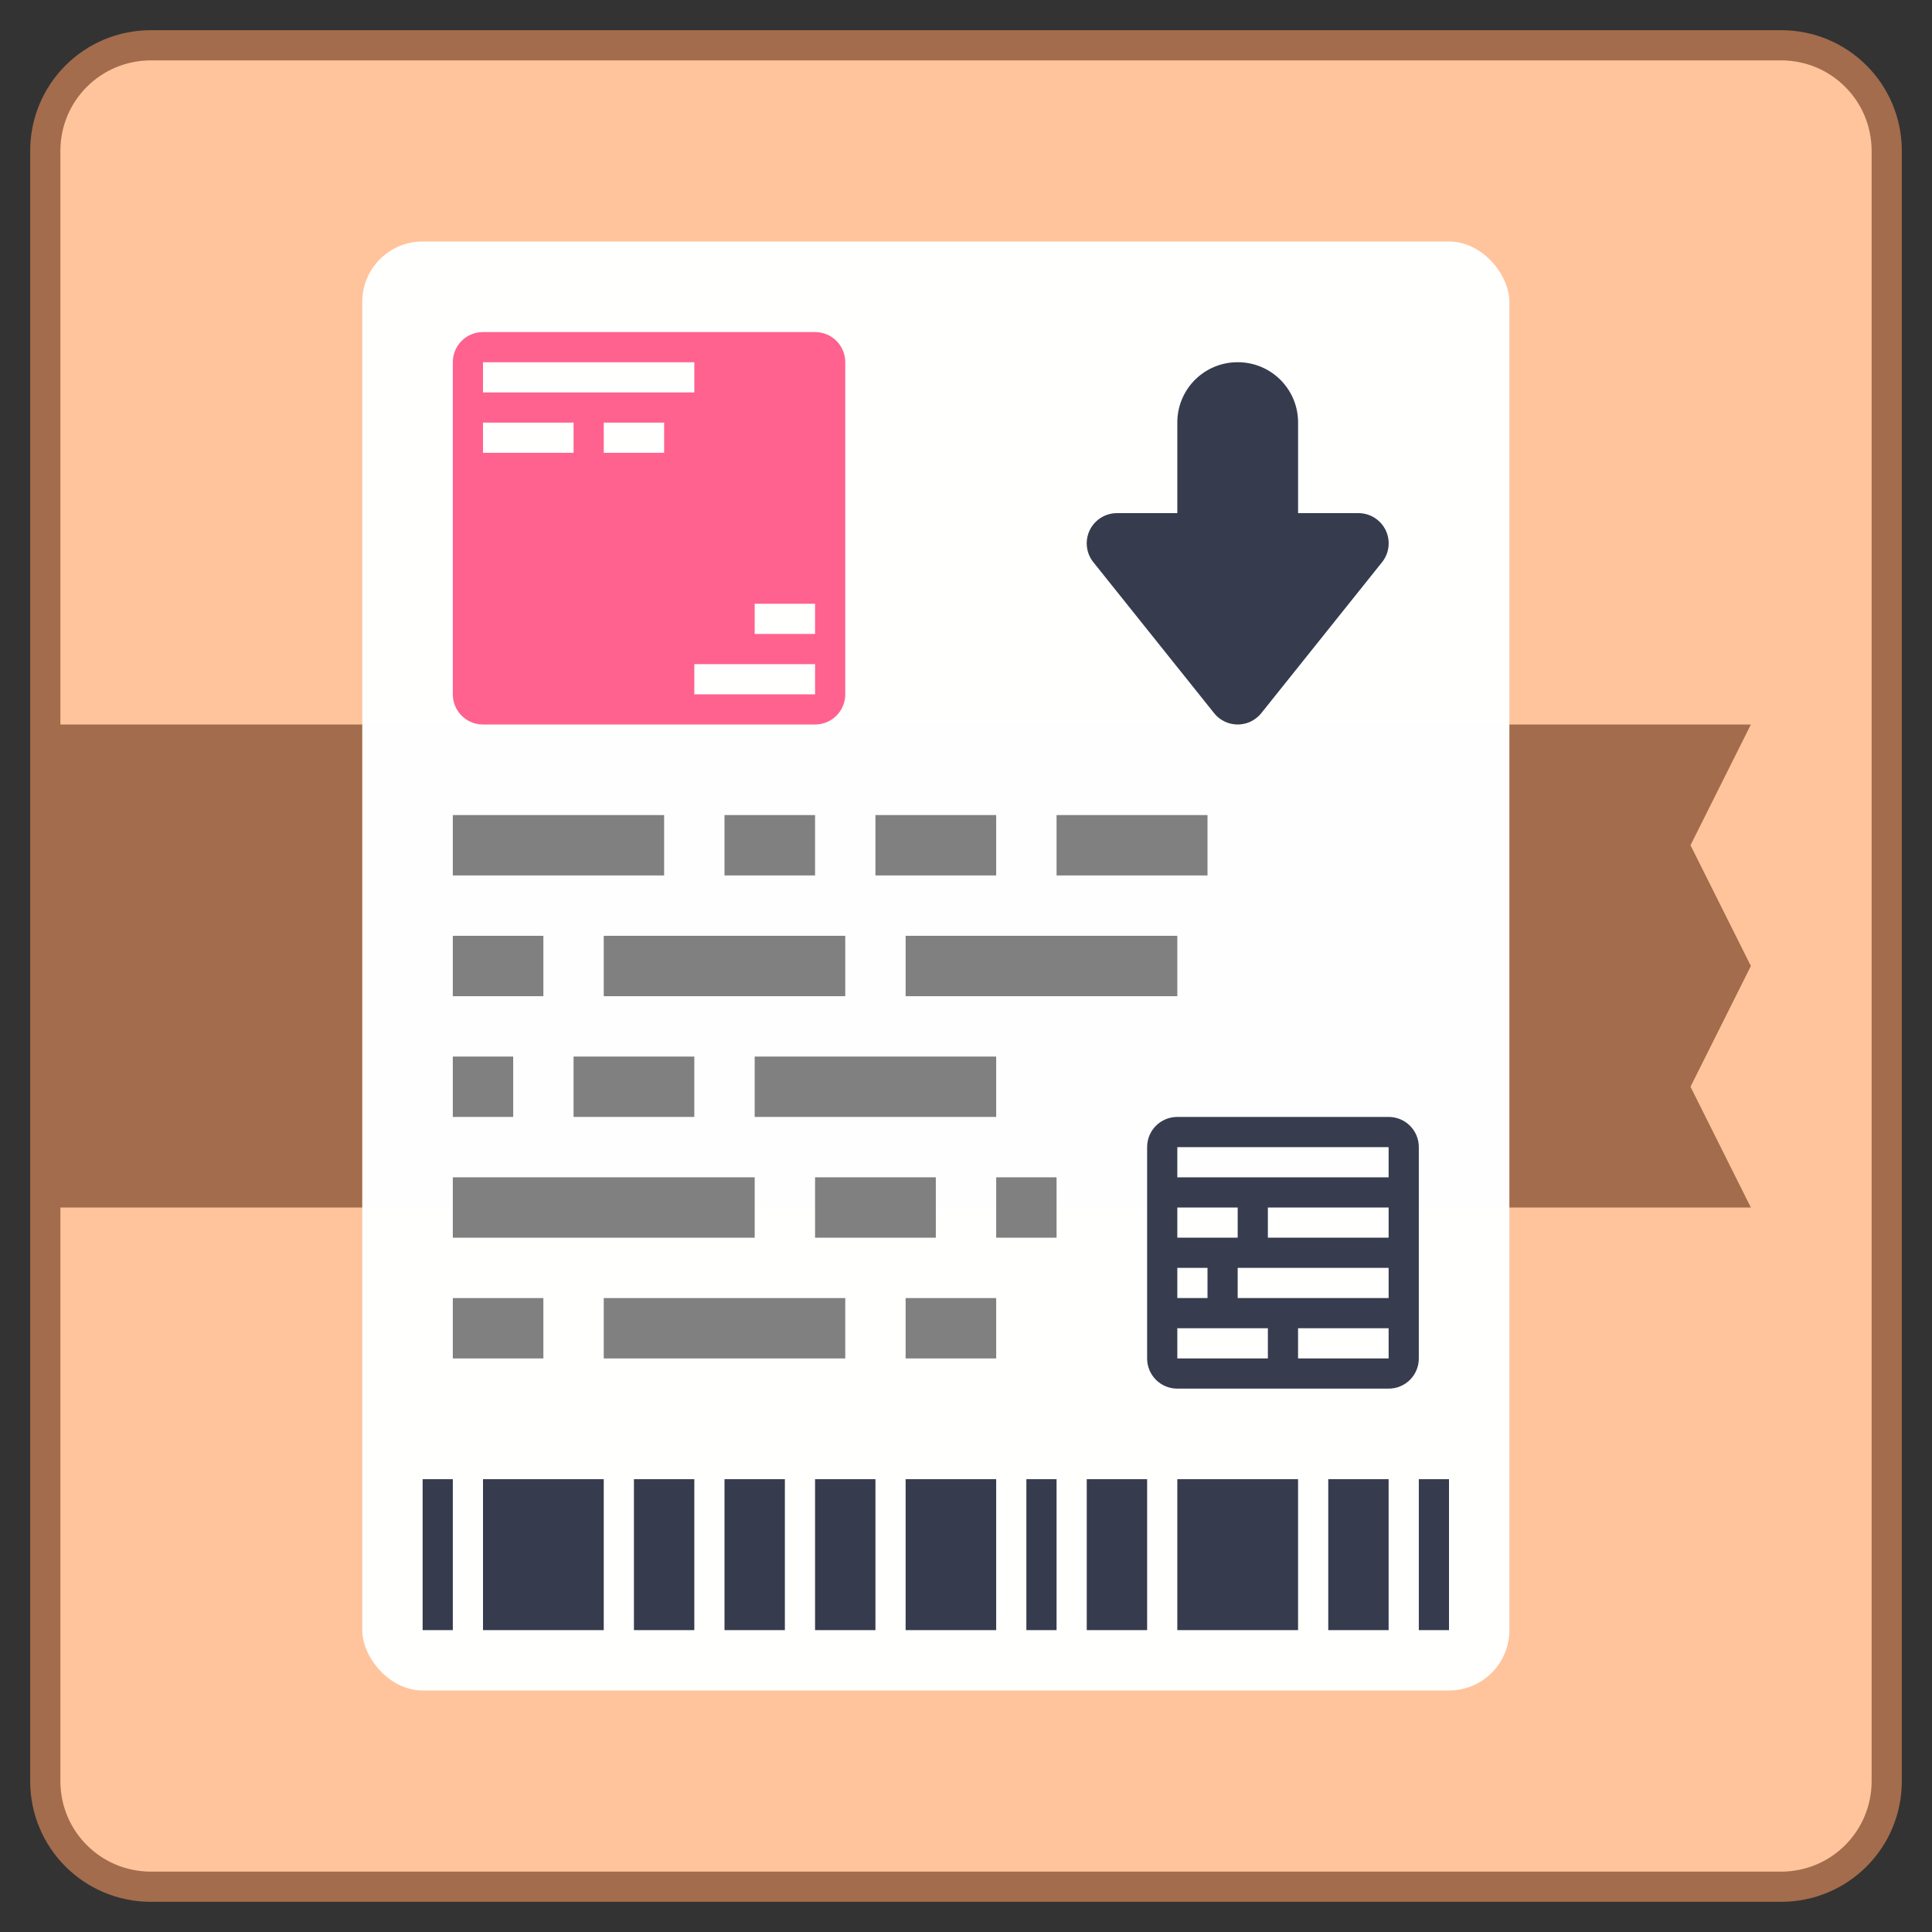 <?xml version="1.0" encoding="UTF-8" standalone="no"?>
<!-- Created with Inkscape (http://www.inkscape.org/) -->

<svg
   xmlns:dc="http://purl.org/dc/elements/1.1/"
   xmlns:cc="http://creativecommons.org/ns#"
   xmlns:rdf="http://www.w3.org/1999/02/22-rdf-syntax-ns#"
   xmlns:svg="http://www.w3.org/2000/svg"
   xmlns="http://www.w3.org/2000/svg"
   xmlns:sodipodi="http://sodipodi.sourceforge.net/DTD/sodipodi-0.dtd"
   xmlns:inkscape="http://www.inkscape.org/namespaces/inkscape"
   width="64"
   height="64"
   viewBox="0 0 64 64"
   version="1.1"
   id="svg8"
   inkscape:version="0.92.3 (2405546, 2018-03-11)"
   sodipodi:docname="synaptic.svg">
  <rect x="0" y="0" width="64" height="64" fill="#333333" stroke="none"/>
  <title
     id="title7895">Antu icon Theme</title>
  <defs
     id="defs2">
    <style
       type="text/css"
       id="current-color-scheme">
      .ColorScheme-Text {
        color:#122036;
      }
      </style>
    <style
       type="text/css"
       id="current-color-scheme-2">
      .ColorScheme-Text {
        color:#122036;
      }
      </style>
    <style
       id="current-color-scheme-60"
       type="text/css">
      .ColorScheme-Text {
        color:#122036;
      }
      </style>
    <style
       type="text/css"
       id="current-color-scheme-6">
      .ColorScheme-Text {
        color:#122036;
      }
      </style>
    <style
       type="text/css"
       id="current-color-scheme-2-6">
      .ColorScheme-Text {
        color:#122036;
      }
      </style>
  </defs>
  <sodipodi:namedview
     id="base"
     pagecolor="#ffffff"
     bordercolor="#666666"
     borderopacity="1.0"
     inkscape:pageopacity="0.0"
     inkscape:pageshadow="2"
     inkscape:zoom="7.9999999"
     inkscape:cx="60.898532"
     inkscape:cy="17.981533"
     inkscape:document-units="px"
     inkscape:current-layer="layer1"
     showgrid="true"
     units="px"
     inkscape:window-width="1874"
     inkscape:window-height="1141"
     inkscape:window-x="46"
     inkscape:window-y="30"
     inkscape:window-maximized="1"
     objecttolerance="10"
     gridtolerance="10"
     guidetolerance="10"
     inkscape:snap-bbox="true"
     inkscape:bbox-paths="true"
     inkscape:bbox-nodes="true"
     inkscape:snap-bbox-edge-midpoints="true"
     inkscape:snap-bbox-midpoints="true"
     inkscape:object-paths="true"
     inkscape:snap-intersection-paths="true"
     inkscape:showpageshadow="false">
    <inkscape:grid
       type="xygrid"
       id="grid7897"
       empspacing="4" />
  </sodipodi:namedview>
  <g
     inkscape:label="Capa 1"
     inkscape:groupmode="layer"
     id="layer1"
     transform="translate(0,-250.65)">
    <g
       id="g4979"
       transform="translate(40,-5.929)">
      <g
         inkscape:label="Capa 1"
         id="layer1-7"
         transform="translate(-40,5.929)">
        <path
           inkscape:connector-curvature="0"
           style="opacity:1;vector-effect:none;fill:#a36c4c;fill-opacity:1;stroke:none;stroke-width:2.289;stroke-linecap:round;stroke-linejoin:round;stroke-miterlimit:4;stroke-dasharray:none;stroke-dashoffset:0;stroke-opacity:1"
           d="m 5,251.65 h 54 c 2.216,0 4,1.784 4,4 v 54 c 0,2.216 -1.784,4 -4,4 H 5 c -2.216,0 -4,-1.784 -4,-4 v -54 c 0,-2.216 1.784,-4 4,-4 z"
           id="rect863" />
        <path
           sodipodi:nodetypes="sscccccccsssssss"
           inkscape:connector-curvature="0"
           id="rect863-9"
           transform="translate(0,250.65)"
           d="M 5,2 C 3.338,2 2,3.338 2,5 v 19 h 56 l -2,4 2,4 -2,4 2,4 H 2 v 19 c 0,1.662 1.338,3 3,3 h 54 c 1.662,0 3,-1.338 3,-3 V 5 C 62,3.338 60.662,2 59,2 Z"
           style="opacity:1;vector-effect:none;fill:#ffc49c;fill-opacity:1;stroke:none;stroke-width:2.216;stroke-linecap:round;stroke-linejoin:round;stroke-miterlimit:4;stroke-dasharray:none;stroke-dashoffset:0;stroke-opacity:1" />
      </g>
      <rect
         ry="2"
         y="264.579"
         x="-28"
         height="48"
         width="38"
         id="rect4106"
         style="opacity:0.99;vector-effect:none;fill:#ffffff;fill-opacity:1;stroke:none;stroke-width:2;stroke-linecap:round;stroke-linejoin:round;stroke-miterlimit:4;stroke-dasharray:none;stroke-dashoffset:0;stroke-opacity:1" />
      <path
         sodipodi:nodetypes="ccccccccccccccccccccccccccccccccccccccccccccccccccccccc"
         inkscape:connector-curvature="0"
         id="rect883-2-5"
         d="m -26,305.579 v 5 h 1 v -5 z m 2,0 v 5 h 4 v -5 z m 5,0 v 5 h 2 v -5 z m 3,0 v 5 h 2 v -5 z m 3,0 v 5 h 2 v -5 z m 3,0 v 5 h 3 v -5 z m 4,0 v 5 h 1 v -5 z m 2,0 v 5 h 2 v -5 z m 3,0 v 5 h 4 v -5 z m 5,0 v 5 h 2 v -5 z m 3,0 v 5 h 1 v -5 z"
         style="opacity:1;fill:#363c4d;fill-opacity:1;stroke:none;stroke-width:6;stroke-linecap:round;stroke-linejoin:round;stroke-miterlimit:4;stroke-dasharray:none;stroke-dashoffset:0;stroke-opacity:1;paint-order:stroke markers fill" />
      <path
         id="rect4139"
         d="m -24,267.579 c -0.554,0 -1,0.446 -1,1 v 11 c 0,0.554 0.446,1 1,1 h 11 c 0.554,0 1,-0.446 1,-1 v -11 c 0,-0.554 -0.446,-1 -1,-1 z m 0,1 h 7 v 1 h -7 z m 0,2 h 3 v 1 h -3 z m 4,0 h 2 v 1 h -2 z m 5,6 h 2 v 1 h -2 z m -2,2 h 4 v 1 h -4 z"
         style="opacity:0.99;vector-effect:none;fill:#ff618e;fill-opacity:1;stroke:none;stroke-width:2;stroke-linecap:round;stroke-linejoin:round;stroke-miterlimit:4;stroke-dasharray:none;stroke-dashoffset:0;stroke-opacity:1"
         inkscape:connector-curvature="0" />
      <path
         id="rect4139-7"
         d="m -1,293.579 c -0.554,0 -1,0.446 -1,1 v 7 c 0,0.554 0.446,1 1,1 h 7 c 0.554,0 1,-0.446 1,-1 v -7 c 0,-0.554 -0.446,-1 -1,-1 z m 0,1 h 7 v 1 h -7 z m 0,2 h 2 v 1 h -2 z m 3,0 h 4 v 1 H 2 Z m -3,2 h 1 v 1 h -1 z m 2,0 h 5 v 1 H 1 Z m -2,2 h 3 v 1 h -3 z m 4,0 h 3 v 1 H 3 Z"
         style="opacity:0.99;vector-effect:none;fill:#363c4d;fill-opacity:1;stroke:none;stroke-width:2;stroke-linecap:round;stroke-linejoin:round;stroke-miterlimit:4;stroke-dasharray:none;stroke-dashoffset:0;stroke-opacity:1"
         inkscape:connector-curvature="0" />
      <g
         inkscape:label="Capa 1"
         id="layer1-4"
         transform="matrix(1,0,0,-1,0.848,598.322)">
        <path
           inkscape:connector-curvature="0"
           id="path4228"
           d="m 0.152,329.744 c -1.108,0 -2,-0.892 -2,-2 v -3 h -1 -1 a 1,1 0 0 1 -0.781,-1.625 l 4,-5 a 1,1 0 0 1 0.09,-0.098 1,1 0 0 1 0.211,-0.154 1,1 0 0 1 0.238,-0.094 c 0.002,-5.1e-4 0.004,-0.001 0.006,-0.002 a 1,1 0 0 1 0.006,0 1,1 0 0 1 0.26,-0.027 1,1 0 0 1 0.246,0.039 1,1 0 0 1 0.002,0 c 5.77e-4,1.7e-4 0.001,-1.7e-4 0.002,0 a 1,1 0 0 1 0.223,0.096 1,1 0 0 1 0.004,0.002 c 0.002,9.3e-4 0.002,0.003 0.004,0.004 a 1,1 0 0 1 0.271,0.234 l 4,5 a 1,1 0 0 1 -0.781,1.625 h -1 -1 v 3 c 0,1.108 -0.892,2 -2,2 z"
           style="color:#122036;fill:#363c4d;fill-opacity:1;stroke:none" />
      </g>
      <path
         sodipodi:nodetypes="cccccccccccccccccccccccccccccccccccccccccccccccccccccccccccccccccccccccccccccccc"
         inkscape:connector-curvature="0"
         id="rect1001"
         d="m -25,283.579 v 2 h 7 v -2 z m 9,0 v 2 h 3 v -2 z m 5,0 v 2 h 4 v -2 z m 6,0 v 2 h 5 v -2 z m -20,4 v 2 h 3 v -2 z m 5,0 v 2 h 8 v -2 z m 10,0 v 2 h 9 v -2 z m -15,4 v 2 h 2 v -2 z m 4,0 v 2 h 4 v -2 z m 6,0 v 2 h 8 v -2 z m -10,4 v 2 h 10 v -2 z m 12,0 v 2 h 4 v -2 z m 6,0 v 2 h 2 v -2 z m -18,4 v 2 h 3 v -2 z m 5,0 v 2 h 8 v -2 z m 10,0 v 2 h 3 v -2 z"
         style="opacity:1;vector-effect:none;fill:#808080;fill-opacity:1;stroke:none;stroke-width:2;stroke-linecap:round;stroke-linejoin:round;stroke-miterlimit:4;stroke-dasharray:none;stroke-dashoffset:0;stroke-opacity:1" />
    </g>
  </g>
</svg>

